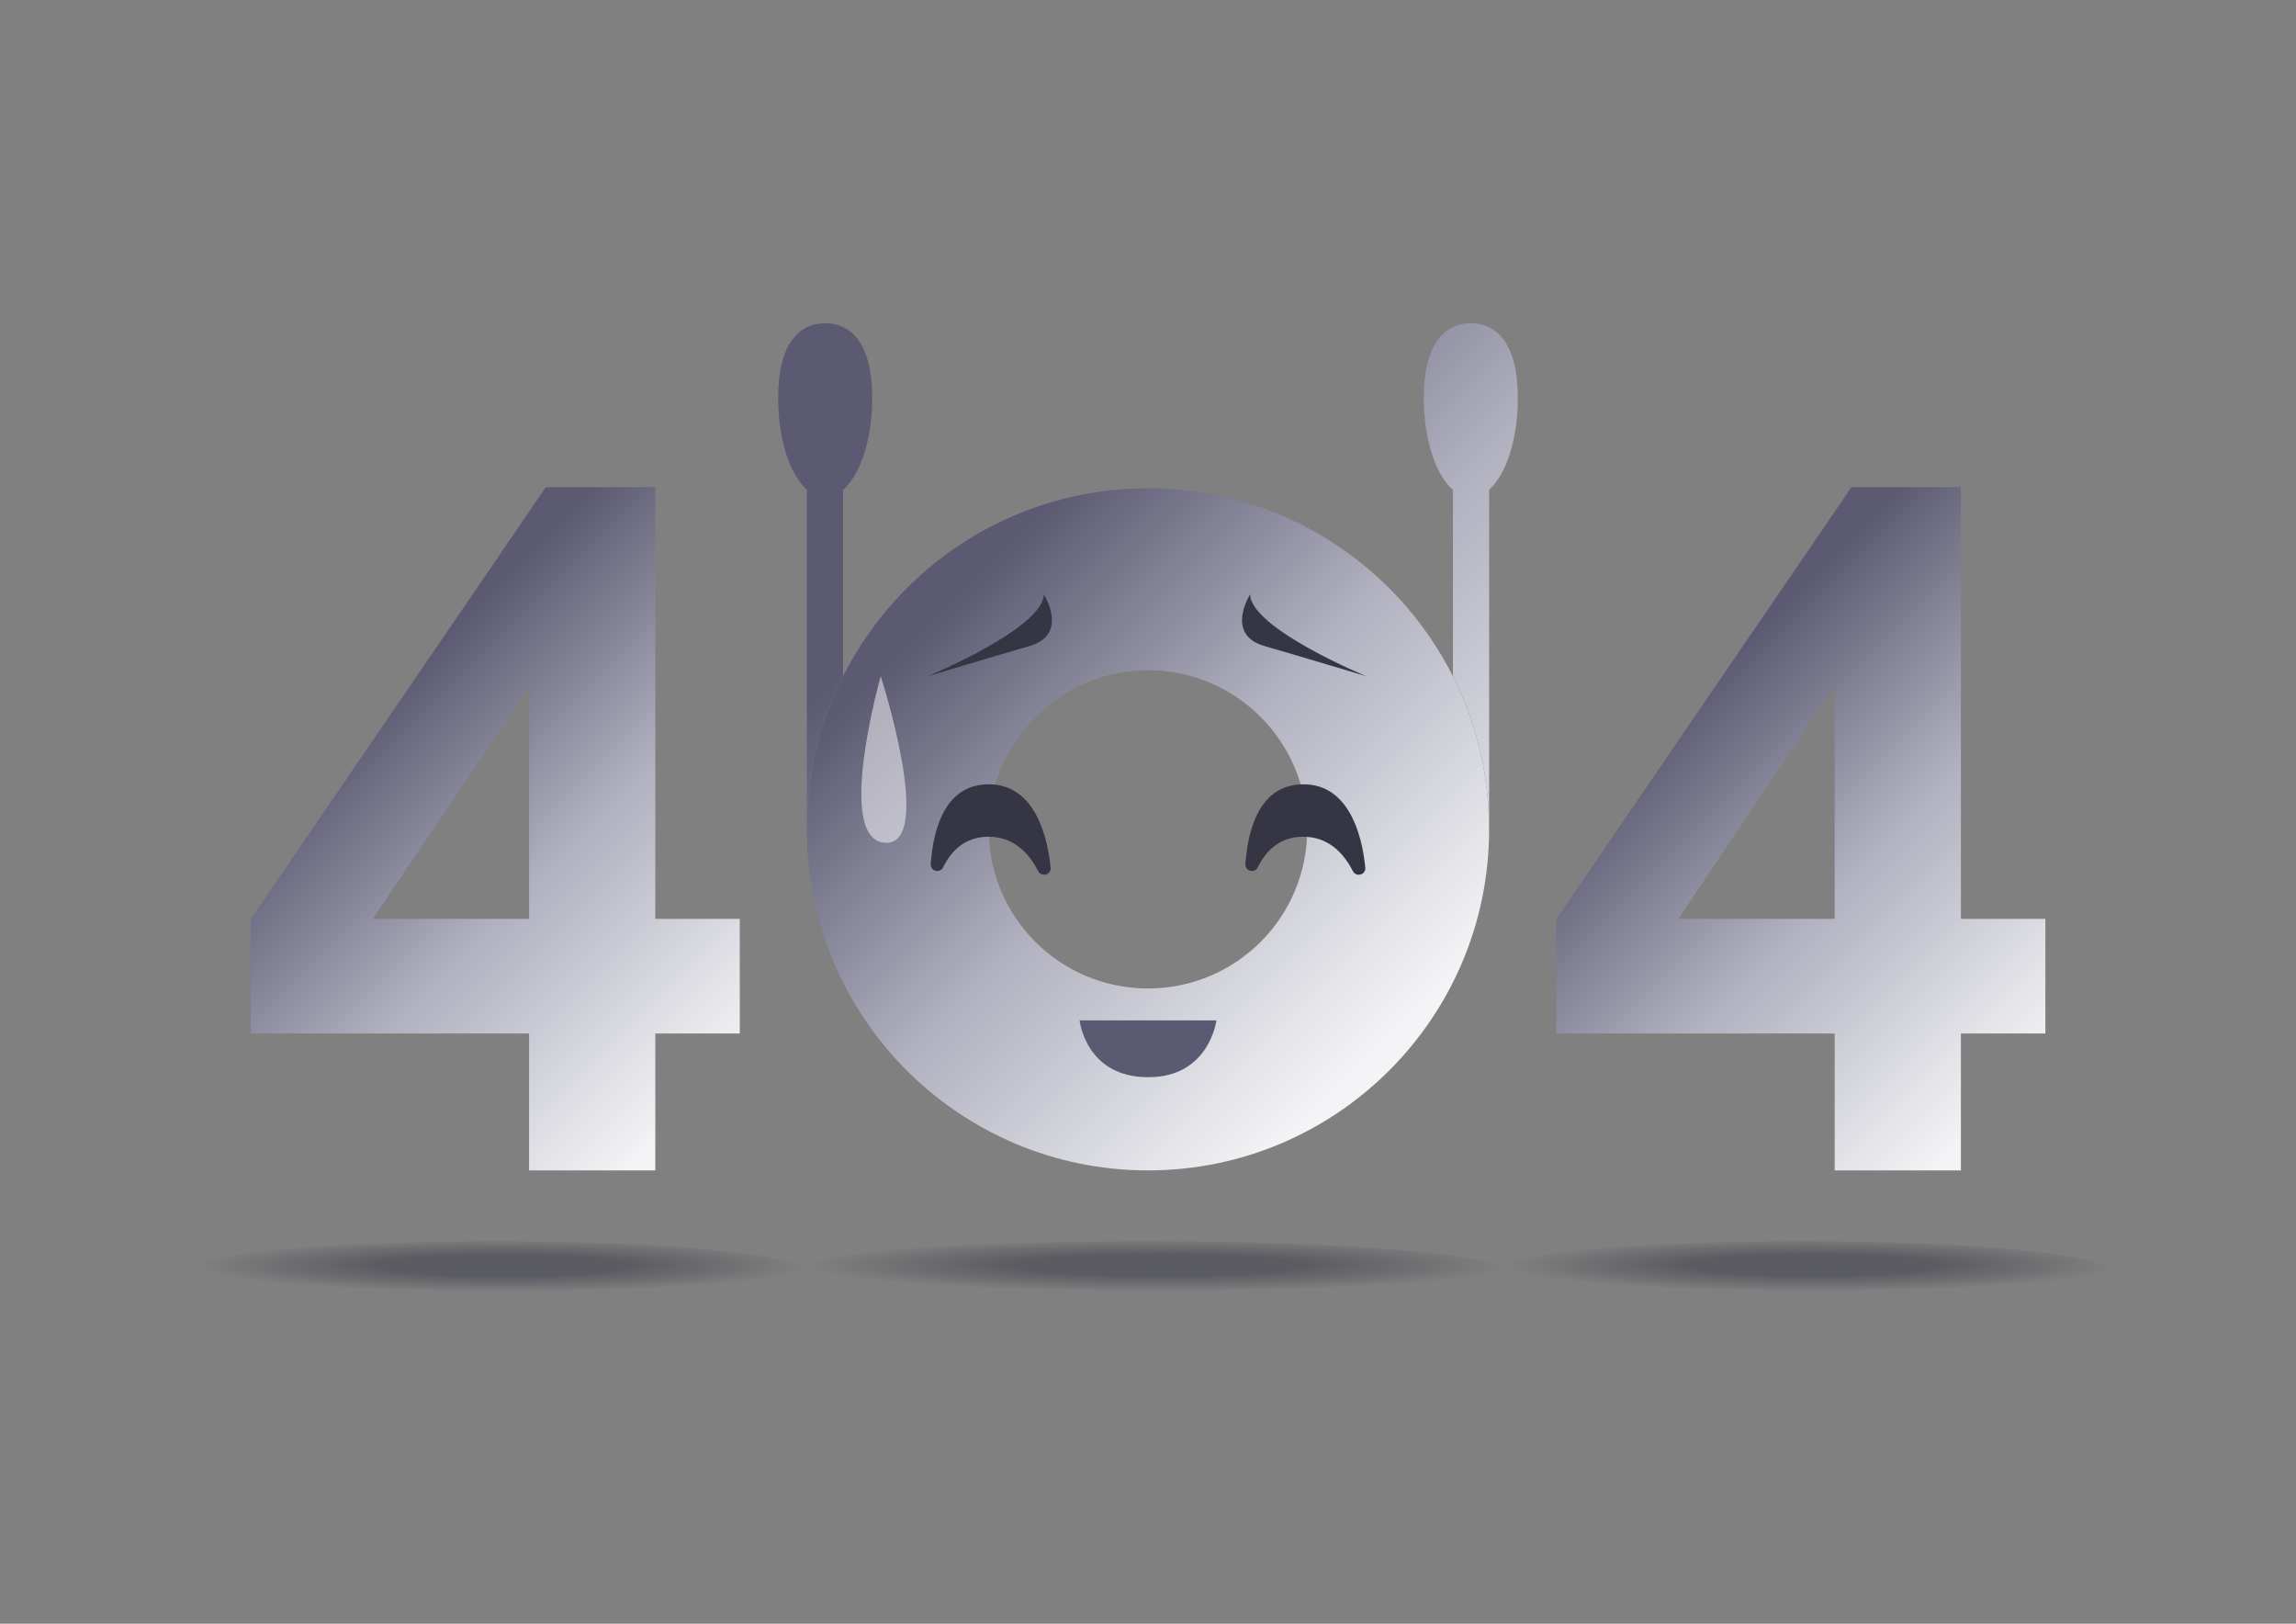 <svg xmlns="http://www.w3.org/2000/svg" xmlns:xlink="http://www.w3.org/1999/xlink" id="Calque_1" data-name="Calque 1" viewBox="0 0 841.89 595.28"><rect x="0" y="0" width="841.89" height="595.28" fill="#808080" stroke="none"/><defs><linearGradient id="Dégradé_sans_nom_11" x1="324.47" x2="511.04" y1="207.58" y2="394.15" data-name="Dégradé sans nom 11" gradientUnits="userSpaceOnUse"><stop offset=".1" stop-color="#5b5a72"/><stop offset=".5" stop-color="#b0b0bf"/><stop offset=".96" stop-color="#f4f4f6"/></linearGradient><linearGradient xlink:href="#Dégradé_sans_nom_11" id="Dégradé_sans_nom_11-2" x1="299.96" x2="531.12" y1="208.89" y2="440.04" data-name="Dégradé sans nom 11"/><linearGradient xlink:href="#Dégradé_sans_nom_11" id="Dégradé_sans_nom_11-3" x1="407.97" x2="637.25" y1="73.45" y2="302.73" data-name="Dégradé sans nom 11"/><linearGradient xlink:href="#Dégradé_sans_nom_11" id="Dégradé_sans_nom_11-4" x1="605.17" x2="758.45" y1="239.1" y2="392.38" data-name="Dégradé sans nom 11"/><linearGradient xlink:href="#Dégradé_sans_nom_11" id="Dégradé_sans_nom_11-5" x1="126.44" x2="279.72" y1="239.1" y2="392.38" data-name="Dégradé sans nom 11"/><radialGradient id="Dégradé_sans_nom_17" cx="1006.46" cy="465.88" r="88.27" data-name="Dégradé sans nom 17" fx="1006.46" fy="465.88" gradientTransform="matrix(1.45 0 -0 .11 -1034.5 412.55)" gradientUnits="userSpaceOnUse"><stop offset=".4" stop-color="#353544" stop-opacity=".5"/><stop offset="1" stop-color="#353544" stop-opacity="0"/></radialGradient><radialGradient xlink:href="#Dégradé_sans_nom_17" id="Dégradé_sans_nom_17-2" cx="1069.94" r="88.27" data-name="Dégradé sans nom 17" fx="1069.94" gradientTransform="matrix(1.26 0 -0 .11 -683.71 412.53)"/><radialGradient xlink:href="#Dégradé_sans_nom_17" id="Dégradé_sans_nom_17-3" cx="688.84" r="88.27" data-name="Dégradé sans nom 17" fx="688.84" gradientTransform="matrix(1.26 0 -0 .11 -683.71 412.67)"/><style>.cls-2{fill:#353544}</style></defs><path d="M420.94 362.39c32.29 0 58.38-26.1 58.38-58.3s-26.1-58.38-58.38-58.38-58.38 26.1-58.38 58.38 26.18 58.3 58.38 58.3Zm111.81-114.47c8.49 16.9 13.27 36 13.27 56.17 0 69-56 125-125.08 125s-125.08-56-125.08-125c0-20.17 4.78-39.28 13.27-56.17 20.61-40.87 62.9-68.91 111.81-68.91s91.2 28.04 111.81 68.91Z" style="fill:url(#Dégradé_sans_nom_11)"/><path d="M345.82 317.97c-1.15 2.35-4.75 1.41-4.55-1.2.99-13.48 5.53-29.23 21.31-29.23s21.29 16.78 22.65 30.52c.27 2.68-3.36 3.66-4.59 1.26-3.33-6.54-8.92-12.56-18.21-12.56-8.65 0-13.68 5.22-16.61 11.22Zm115.39 0c-1.15 2.35-4.75 1.41-4.55-1.2.99-13.48 5.53-29.23 21.31-29.23s21.29 16.78 22.65 30.52c.27 2.68-3.36 3.66-4.59 1.26-3.33-6.54-8.92-12.56-18.21-12.56-8.65 0-13.68 5.22-16.61 11.22Z" class="cls-2"/><path d="M395.86 374.1h50.17s-2.63 20.92-25.08 20.81c-22.89 0-25.08-20.81-25.08-20.81Z" style="fill:#5b5a72"/><path d="M309.13 179.63v68.29c-8.49 16.9-13.27 36-13.27 56.17V179.54c-6.19-5.48-10.53-18.4-10.53-33.53 0-20.08 7.7-27.51 17.25-27.51s17.25 7.43 17.25 27.51c0 15.13-4.42 28.13-10.7 33.62Z" style="fill:url(#Dégradé_sans_nom_11-2)"/><path d="M546.03 179.54v124.55c0-20.17-4.78-39.28-13.27-56.17v-68.29c-6.28-5.48-10.7-18.49-10.7-33.62 0-20.08 7.78-27.51 17.25-27.51s17.25 7.43 17.25 27.51c0 15.13-4.33 28.04-10.53 33.53Z" style="fill:url(#Dégradé_sans_nom_11-3)"/><path d="M322.94 247.92s-16.99 59.95 1.56 61.05c18.54 1.1-1.56-61.05-1.56-61.05Z" style="fill:#fff;opacity:.5"/><path d="M458.39 217.89s-9.38 14.72 5.21 18.94c15.97 4.62 37.4 11.09 37.4 11.09s-42.3-17.45-42.62-30.03Zm-75.64 0s9.38 14.72-5.21 18.94c-15.97 4.62-37.4 11.09-37.4 11.09s42.3-17.45 42.62-30.03Z" class="cls-2"/><path d="M672.73 429.09v-50.2H570.64v-41.86l108.22-158.41h40.16v158.24h30.97v42.03h-30.97v50.2h-46.28Zm0-92.22v-85.25l-57.34 85.25h57.34Z" style="fill:url(#Dégradé_sans_nom_11-4)"/><path d="M194 429.09v-50.2H91.91v-41.86l108.22-158.41h40.16v158.24h30.97v42.03h-30.97v50.2h-46.28Zm0-92.22v-85.25l-57.34 85.25H194Z" style="fill:url(#Dégradé_sans_nom_11-5)"/><ellipse cx="420.94" cy="465.88" rx="129.68" ry="10.89" style="fill:url(#Dégradé_sans_nom_17)"/><ellipse cx="660.31" cy="465.88" rx="112.65" ry="10.89" style="fill:url(#Dégradé_sans_nom_17-2)"/><ellipse cx="181.58" cy="465.88" rx="112.65" ry="10.89" style="fill:url(#Dégradé_sans_nom_17-3)"/></svg>